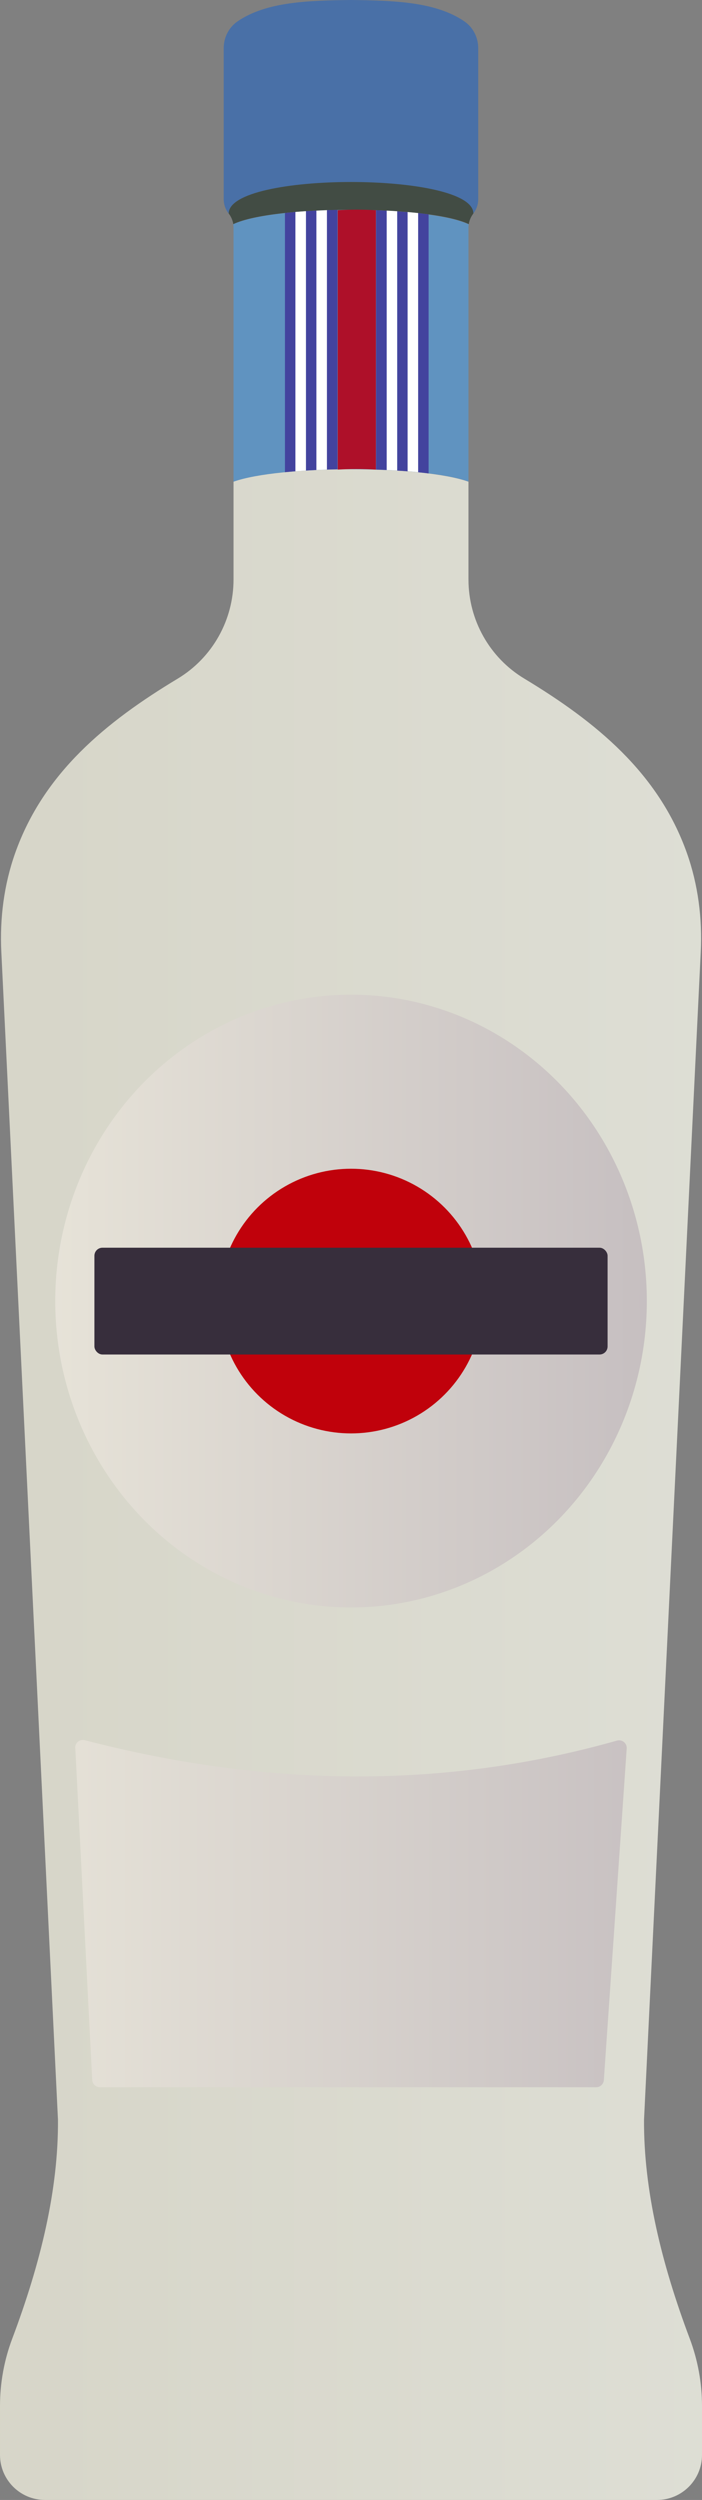 <?xml version="1.0" encoding="UTF-8"?>
<svg id="a" data-name="Layer 1" xmlns="http://www.w3.org/2000/svg" xmlns:xlink="http://www.w3.org/1999/xlink" viewBox="0 0 8.997 32">
  <rect x="0" y="0" width="8.997" height="32" fill="#808080" stroke="none"/>
  <defs>
    <linearGradient id="b" x1="-4.884" y1="19.003" x2="12.429" y2="19.003" gradientUnits="userSpaceOnUse">
      <stop offset="0" stop-color="#d3d1c2"/>
      <stop offset="1" stop-color="#e0e1d9"/>
    </linearGradient>
    <linearGradient id="c" x1="-1.335" y1="16.654" x2="10.448" y2="16.654" gradientUnits="userSpaceOnUse">
      <stop offset="0" stop-color="#efecde"/>
      <stop offset="1" stop-color="#bdb5ba"/>
    </linearGradient>
    <linearGradient id="d" x1="-1.765" y1="24.495" x2="10.977" y2="24.495" xlink:href="#c"/>
  </defs>
  <path d="m6.129.616v1.935c0,.066-.022.13-.063.183,0-.538-3.136-.538-3.136,0-.04-.052-.063-.117-.063-.183V.616c0-.136.065-.265.177-.342C3.415.02,3.955.007,4.498,0c.543.007,1.083.02,1.454.274.112.077.177.206.177.342Z" style="fill: #4970a7;"/>
  <path d="m6.067,2.733c-.031.04-.051.086-.059.136-.515-.245-2.505-.245-3.018 0-.008-.049-.028-.096-.059-.136,0-.538,3.136-.538,3.136,0Z" style="fill: #424c44;"/>
  <path d="m6.008,2.869v0c-.002.013-.004.026-.004.039,0,.001 0.0.001,0,.002v3.255c-.124-.045-.301-.08-.51-.105-.043-.005-.088-.01-.134-.015h-.001c-.044-.004-.088-.009-.134-.012h-0c-.044-.004-.089-.007-.134-.009h-0c-.044-.003-.089-.005-.134-.007h-0c-.045-.002-.089-.004-.135-.005-.164-.005-.331-.006-.497-.004-.045.001-.09.002-.134.004h-.001c-.045.001-.09.003-.134.005h-0c-.045.002-.09.004-.134.007h-.001c-.045.003-.09.006-.134.009-.046.004-.091.008-.135.012-.273.027-.507.067-.659.122v-3.25c0-.016-.001-.031-.004-.046.136-.065.375-.112.662-.144.044-.004.089-.009.135-.013.044-.004.089-.007.134-.01h.001c.044-.003.088-.005.134-.007h0c.044-.002.089-.004.134-.006h.001c.045-.001.089-.003.134-.003.165-.003.333-.002.497.004.045.002.09.004.135.006h0c.045.002.09.005.134.008h0c.045.003.09.007.134.011h0c.046.004.09.008.134.013h.001c.046.005.091.011.134.017.221.03.402.072.514.125Z" style="fill: #6093c0;"/>
  <path d="m8.997,30.798v.625c0,.319-.258.577-.577.577H.577c-.319,0-.577-.258-.577-.577v-.625c0-.295.053-.588.157-.863.364-.966.592-1.905.586-2.801L.017,12.185c-.021-.43.034-.862.178-1.267.365-1.027,1.166-1.68,2.084-2.232.444-.268.714-.75.714-1.268v-1.252c.592-.212,2.418-.213,3.011-0v1.252c0,.519.271,1.001.715,1.268.917.553,1.719,1.205,2.084,2.232.144.405.199.837.178,1.267l-.727,14.949c-.005.896.222,1.835.586,2.801.104.276.157.569.157.863Z" style="fill: url(#b);"/>
  <ellipse cx="4.499" cy="16.654" rx="3.791" ry="3.922" style="fill: url(#c);"/>
  <path d="m.965,22.375l.217,4.249c.003.052.046.093.098.093h6.361c.052,0,.094-.04.098-.091l.293-4.245c.005-.068-.059-.119-.125-.101-2.16.611-4.432.614-6.82-.005-.064-.017-.126.033-.123.1Z" style="fill: url(#d);"/>
  <circle cx="4.499" cy="16.654" r="1.694" style="fill: #c0010b;"/>
  <rect x="1.21" y="15.971" width="6.577" height="1.367" rx=".103" ry=".103" style="fill: #372e3c;"/>
  <g>
    <path d="m3.787,2.713v3.319c-.046.004-.091.008-.135.012v-3.318c.044-.004.089-.009.135-.013Z" style="fill: #43439e;"/>
    <path d="m3.921,6.023v-3.32h.001c.044-.003.088-.005.134-.007h0v3.32h-0c-.045.002-.09.004-.134.007h-.001Z" style="fill: #43439e;"/>
    <path d="m4.19,6.011c.045-.002.089-.003.134-.004v-3.32c-.045 0-.09.002-.134.003h-.001v3.321h.001Z" style="fill: #43439e;"/>
    <path d="m4.956,2.696v3.32h-0c-.045-.002-.089-.004-.135-.005v-3.32c.045.002.09.004.135.006h0Z" style="fill: #43439e;"/>
    <path d="m5.225,2.715v3.318h-0c-.044-.004-.089-.007-.134-.009h-0v-3.319h0c.045.003.09.007.134.011h0Z" style="fill: #43439e;"/>
    <path d="m5.359,6.045c.046.004.091.009.134.015v-3.316c-.043-.006-.088-.011-.134-.017h-.001v3.318h.001Z" style="fill: #43439e;"/>
  </g>
  <path d="m3.921,6.023v-3.32h-.001c-.045.003-.09.007-.134.01v3.319c.044-.003.089-.006.134-.009h.001Z" style="fill: #fff;"/>
  <path d="m4.055,6.016v-3.32h0c.044-.002.089-.004.134-.006h.001v3.321h-.001c-.045.001-.09.003-.134.005h-0Z" style="fill: #fff;"/>
  <path d="m5.09,2.704v3.319h-0c-.044-.003-.089-.005-.134-.007h-0v-3.32h0c.045.002.09.005.134.008h0Z" style="fill: #fff;"/>
  <path d="m5.359,6.045v-3.318h-.001c-.043-.004-.088-.009-.134-.013h-0v3.318h0c.045.004.09.008.134.012h.001Z" style="fill: #fff;"/>
  <path d="m4.818,2.691v3.32c-.16-.01-.33-.01-.49,0v-3.32c.16-.01.33-.01.49,0Z" style="fill: #ae1029;"/>
</svg>